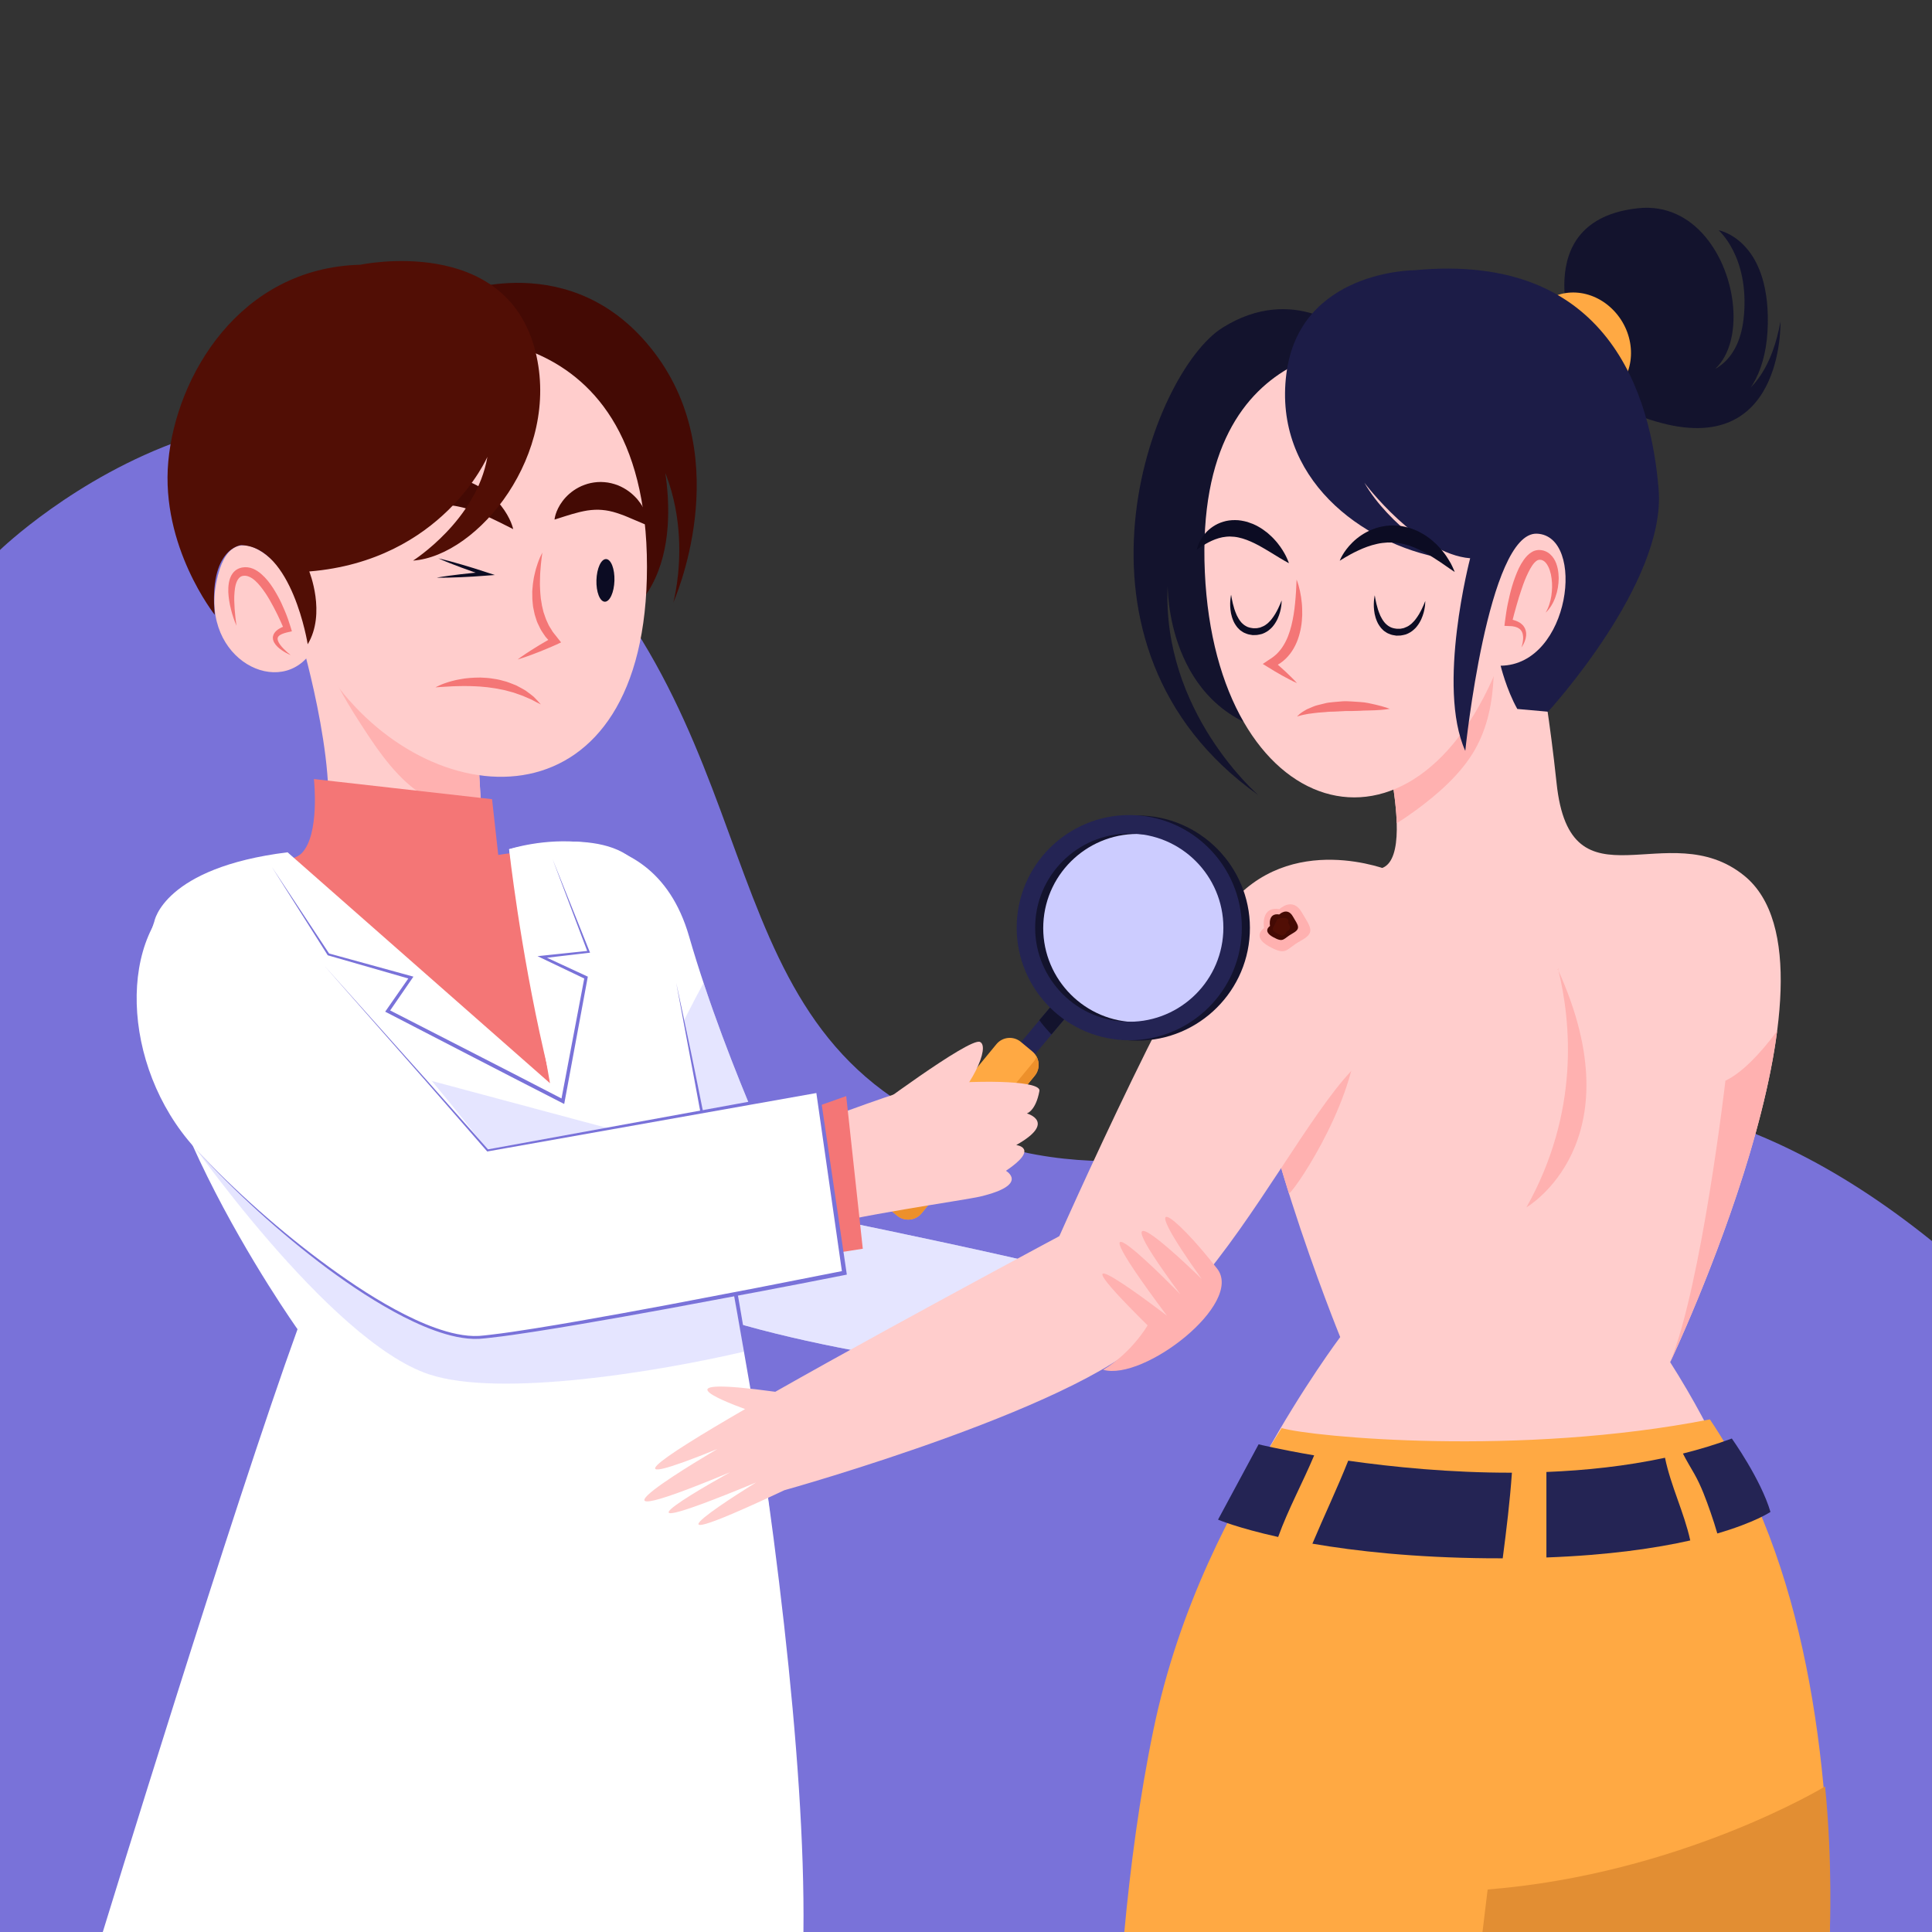 <?xml version="1.0" encoding="utf-8"?>
<!-- Generator: Adobe Illustrator 27.5.0, SVG Export Plug-In . SVG Version: 6.00 Build 0)  -->
<svg version="1.1" xmlns="http://www.w3.org/2000/svg" xmlns:xlink="http://www.w3.org/1999/xlink" x="0px" y="0px"
	 viewBox="0 0 500 500" style="enable-background:new 0 0 500 500;" xml:space="preserve">
<rect x="0" y="0" width="500" height="500" fill="#333333" stroke="none"/>
<g id="BACKGROUND">
	<path style="fill:#7972D9;" d="M0,142.333c0,0,77.667-75.333,146.333-2.667c56.769,60.076,35.333,134.239,111.333,156.667
		c76,22.428,140.916-56.742,242.333,24.859V500H0V142.333z"/>
</g>
<g id="OBJECTS">
	<g>
		<g>
			<g>
				<g>
					<path style="fill:#FFCDCC;" d="M78.031,165.933c0,0,11.226,38.488,5.212,52.921c-6.014,14.433-36.082-1.203-36.483,22.852
						c-0.401,24.055,90.607-6.415,90.607-6.415l-12.028-12.027l-2.005-34.88L78.031,165.933z"/>
					<path style="fill:#FFB1B0;" d="M92.532,186.085c4.163,6.483,8.693,13.55,14.904,18.277c5.205,3.962,11.093,6.397,17.255,7.605
						l-1.355-23.583l-40.179-19.912C85.746,174.605,88.942,180.495,92.532,186.085z"/>
				</g>
				<path style="fill:#F47676;" d="M81.239,201.615l46.105,5.212l1.604,14.433c0,0,30.47-5.212,31.672,4.009
					c1.203,9.221,13.763,106.349-17.508,108.754c-31.272,2.405-105.573-78.285-98.758-96.727
					c6.815-18.442,28.866-11.626,33.677-16.438C82.842,216.048,81.239,201.615,81.239,201.615z"/>
			</g>
			<g>
				<g>
					<path style="fill:#440A04;" d="M117.321,76.128c0,0,30.87-12.829,52.119,15.235c21.249,28.064,4.811,64.547,4.811,64.547
						s8.018-28.866-12.428-49.313v-6.014l8.018,11.226c0,0,10.023,30.47-6.014,46.105c-16.037,15.636-58.935-42.497-58.935-42.497
						L117.321,76.128z"/>
					<g>
						<path style="fill:#FFCDCC;" d="M109.303,87.755c0,0,58.133-10.097,58.133,58.935c0,67.354-54.524,65.75-80.985,29.668
							C58.087,137.68,65.202,92.565,109.303,87.755z"/>
						<path style="fill:#FFCDCC;" d="M73.621,148.293c0,0-13.631-17.64-17.64,2.406c-4.009,20.046,16.839,30.47,24.857,17.64
							C88.856,155.509,73.621,148.293,73.621,148.293z"/>
					</g>
				</g>
				<g>
					<g>
						<path style="fill:#F47676;" d="M140.367,143.01c-0.091,0.504-0.135,1.013-0.21,1.512l-0.166,1.504
							c-0.059,0.498-0.095,0.998-0.124,1.497c-0.053,0.495-0.072,0.992-0.091,1.488c-0.03,0.495-0.027,0.989-0.035,1.481
							c-0.012,0.492-0.018,0.982,0.014,1.471c0.034,0.488,0.019,0.977,0.074,1.459l0.127,1.446l0.236,1.421
							c0.045,0.48,0.203,0.931,0.296,1.397l0.162,0.694c0.069,0.226,0.154,0.446,0.23,0.669c0.168,0.439,0.287,0.9,0.473,1.329
							l0.582,1.278c0.186,0.432,0.481,0.799,0.714,1.203c0.126,0.197,0.245,0.398,0.361,0.602c0.124,0.198,0.286,0.368,0.427,0.555
							l0.876,1.105l0.897,1.131l-1.169,0.545c-0.813,0.379-1.648,0.714-2.474,1.067c-0.824,0.357-1.661,0.686-2.5,1.013
							c-0.833,0.338-1.686,0.637-2.532,0.949c-0.852,0.3-1.712,0.586-2.584,0.846c0.732-0.541,1.476-1.058,2.227-1.559
							c0.757-0.49,1.508-0.993,2.279-1.456c0.765-0.475,1.531-0.948,2.311-1.393c0.778-0.449,1.547-0.916,2.338-1.339l-0.272,1.676
							l-1.108-1.186c-0.387-0.384-0.715-0.816-1.002-1.279c-0.285-0.46-0.632-0.89-0.864-1.38l-0.712-1.462
							c-0.236-0.488-0.364-1.015-0.538-1.525c-0.08-0.257-0.169-0.512-0.24-0.771l-0.165-0.786
							c-0.094-0.525-0.251-1.044-0.291-1.574l-0.144-1.585l-0.018-1.581c-0.027-0.527,0.056-1.048,0.09-1.57
							c0.033-0.522,0.105-1.039,0.184-1.553c0.064-0.516,0.159-1.027,0.282-1.532c0.21-1.015,0.487-2.012,0.833-2.983
							C139.472,144.862,139.877,143.911,140.367,143.01z"/>
					</g>
					<g>
						<path style="fill:#F47676;" d="M75.225,169.541c-0.805-0.347-1.587-0.763-2.32-1.275c-0.732-0.514-1.442-1.098-1.958-1.988
							c-0.12-0.23-0.227-0.48-0.287-0.762c-0.05-0.283-0.066-0.596,0.01-0.898c0.058-0.305,0.201-0.59,0.367-0.825
							c0.163-0.244,0.362-0.447,0.563-0.616c0.406-0.359,0.841-0.583,1.275-0.809c0.438-0.195,0.88-0.355,1.322-0.499l-0.612,1.143
							c-0.543-1.315-1.167-2.643-1.781-3.943c-0.629-1.299-1.313-2.566-2.017-3.804c-0.706-1.237-1.504-2.409-2.356-3.483
							c-0.424-0.541-0.885-1.031-1.364-1.469c-0.479-0.439-0.995-0.798-1.513-1.022c-0.526-0.236-0.995-0.341-1.551-0.273
							c-0.227,0.014-0.257,0.058-0.353,0.074c-0.082,0-0.196,0.088-0.299,0.119c-0.199,0.109-0.384,0.252-0.548,0.45
							c-0.334,0.388-0.603,0.952-0.776,1.578c-0.178,0.627-0.271,1.311-0.333,2.006c-0.132,1.397-0.064,2.845,0.023,4.297
							c0.117,1.451,0.264,2.915,0.476,4.382c-0.582-1.365-1.061-2.779-1.418-4.23c-0.37-1.451-0.617-2.939-0.692-4.484
							c-0.026-0.774,0.011-1.562,0.15-2.371c0.148-0.802,0.393-1.655,0.958-2.437c0.283-0.387,0.656-0.737,1.086-1.008
							c0.233-0.116,0.421-0.257,0.701-0.337c0.257-0.087,0.572-0.181,0.714-0.193c0.897-0.176,1.934-0.038,2.756,0.304
							c0.839,0.347,1.547,0.841,2.163,1.378c0.617,0.54,1.175,1.118,1.671,1.724c0.999,1.212,1.797,2.524,2.535,3.847
							c0.745,1.321,1.359,2.697,1.934,4.081c0.581,1.386,1.072,2.784,1.508,4.241l0.283,0.945l-0.896,0.198
							c-0.395,0.088-0.783,0.187-1.154,0.309c-0.356,0.127-0.723,0.26-0.998,0.447c-0.145,0.087-0.27,0.187-0.364,0.291
							c-0.101,0.103-0.178,0.208-0.217,0.326c-0.093,0.226-0.093,0.53,0.021,0.872c0.234,0.691,0.796,1.357,1.365,1.976
							C73.893,168.414,74.536,169.002,75.225,169.541z"/>
					</g>
					<g>
						<path style="fill:#440A04;" d="M143.512,134.469c0,0,0.04-0.548,0.314-1.432c0.283-0.872,0.803-2.083,1.755-3.339
							c0.938-1.261,2.324-2.575,4.193-3.563c0.473-0.238,0.958-0.477,1.488-0.65c0.518-0.201,1.066-0.358,1.632-0.479
							c1.131-0.23,2.337-0.338,3.527-0.223c1.195,0.082,2.353,0.39,3.431,0.782c1.059,0.432,2.031,0.971,2.867,1.587
							c0.846,0.607,1.54,1.301,2.159,1.971c0.569,0.711,1.09,1.381,1.459,2.066c0.186,0.343,0.375,0.656,0.525,0.975
							c0.137,0.329,0.274,0.628,0.382,0.924c0.231,0.581,0.39,1.103,0.482,1.555c0.198,0.895,0.242,1.431,0.242,1.431
							s-0.535-0.165-1.35-0.495c-0.756-0.321-1.836-0.779-3.131-1.329c-0.593-0.284-1.251-0.508-1.885-0.792
							c-0.654-0.236-1.309-0.488-1.963-0.695c-0.328-0.113-0.655-0.181-0.975-0.289c-0.324-0.091-0.649-0.133-0.962-0.229
							c-0.637-0.111-1.255-0.238-1.877-0.27c-0.619-0.072-1.242-0.061-1.878-0.044c-0.639,0.011-1.288,0.106-1.955,0.188
							c-1.323,0.216-2.689,0.556-3.933,0.925c-1.248,0.358-2.366,0.736-3.195,0.997
							C144.003,134.312,143.512,134.469,143.512,134.469z"/>
					</g>
					<g>
						<path style="fill:#440A04;" d="M132.813,136.937c0,0-0.605-0.305-1.665-0.838c-1.036-0.518-2.469-1.249-4.128-2.025
							c-1.664-0.766-3.546-1.595-5.512-2.218c-0.491-0.165-0.989-0.29-1.481-0.443c-0.503-0.104-0.999-0.252-1.498-0.34
							c-1-0.218-2-0.31-2.994-0.375c-0.991-0.027-1.983-0.031-2.964,0.105c-0.494,0.034-0.977,0.157-1.471,0.22
							c-0.494,0.065-0.964,0.246-1.458,0.327c-0.961,0.267-1.916,0.563-2.83,0.917c-0.476,0.134-0.898,0.374-1.344,0.542
							c-0.448,0.17-0.877,0.351-1.282,0.555c-0.828,0.376-1.615,0.727-2.298,1.087c-0.702,0.336-1.337,0.629-1.846,0.9
							c-1.042,0.515-1.708,0.785-1.708,0.785s0.193-0.664,0.654-1.781c0.219-0.569,0.558-1.207,0.984-1.93
							c0.211-0.363,0.439-0.749,0.706-1.139c0.275-0.384,0.583-0.773,0.901-1.191c0.311-0.425,0.692-0.815,1.089-1.228
							c0.404-0.404,0.807-0.841,1.293-1.224c0.479-0.39,0.97-0.796,1.516-1.166c0.553-0.363,1.127-0.723,1.743-1.05
							c1.243-0.628,2.612-1.203,4.094-1.509c1.466-0.39,3.031-0.44,4.57-0.424c1.531,0.131,3.065,0.339,4.465,0.832
							c1.413,0.442,2.724,1.052,3.885,1.762c2.35,1.393,4.126,3.141,5.418,4.762c1.29,1.632,2.091,3.166,2.56,4.276
							C132.672,136.246,132.813,136.937,132.813,136.937z"/>
					</g>
					<path style="fill:#0C0C23;" d="M154.357,150.134c-0.093,3.047,0.874,5.55,2.16,5.589c1.287,0.039,2.405-2.399,2.499-5.446
						c0.093-3.047-0.874-5.55-2.16-5.589C155.569,144.648,154.45,147.087,154.357,150.134z"/>
					<g>
						<path style="fill:#F47676;" d="M112.703,177.889c0,0,1.604-0.941,4.278-1.64c0.667-0.171,1.394-0.363,2.177-0.476
							c0.779-0.15,1.61-0.257,2.475-0.322c0.864-0.076,1.764-0.093,2.679-0.102c0.914,0.058,1.847,0.07,2.771,0.212
							c0.923,0.149,1.852,0.256,2.739,0.523c0.447,0.112,0.889,0.232,1.321,0.358c0.43,0.139,0.843,0.315,1.255,0.467
							c0.408,0.161,0.815,0.303,1.201,0.472c0.373,0.2,0.738,0.396,1.093,0.587c0.712,0.372,1.37,0.742,1.917,1.188
							c0.565,0.412,1.07,0.799,1.5,1.158c0.406,0.395,0.742,0.757,1.018,1.049c0.551,0.586,0.838,0.936,0.838,0.936
							s-0.428-0.193-1.13-0.556c-0.35-0.183-0.775-0.398-1.24-0.664c-0.499-0.217-1.069-0.441-1.662-0.717
							c-0.585-0.293-1.27-0.499-1.97-0.752c-0.35-0.123-0.71-0.249-1.077-0.379c-0.383-0.087-0.762-0.206-1.152-0.31
							c-0.391-0.103-0.78-0.23-1.185-0.319c-0.411-0.071-0.824-0.151-1.237-0.24c-0.822-0.198-1.683-0.288-2.535-0.415
							c-0.85-0.146-1.72-0.16-2.565-0.269c-0.853-0.018-1.694-0.121-2.512-0.114c-0.818,0.007-1.613-0.039-2.369-0.009
							c-0.759,0.019-1.477,0.038-2.14,0.054c-1.328,0.063-2.451,0.123-3.239,0.186C113.157,177.855,112.703,177.889,112.703,177.889
							z"/>
					</g>
					<g>
						<path style="fill:#0C0C23;" d="M113.431,144.5c1.041,0.226,2.062,0.513,3.094,0.767l3.061,0.868
							c2.04,0.581,4.056,1.235,6.071,1.891l2.412,0.785l-2.529,0.187c-2.084,0.154-4.169,0.308-6.259,0.383
							c-2.09,0.087-4.181,0.157-6.28,0.118c2.067-0.372,4.142-0.635,6.219-0.882c2.076-0.258,4.158-0.437,6.241-0.617l-0.117,0.972
							c-2.008-0.677-4.015-1.356-5.998-2.109l-2.973-1.132C115.391,145.32,114.401,144.941,113.431,144.5z"/>
					</g>
				</g>
				<g>
					<path style="fill:#510E05;" d="M93.266,68.511c0,0,37.686-8.018,45.303,22.451c6.646,26.585-14.834,52.921-31.672,54.124
						c0,0,16.438-10.424,19.244-26.861c0,0-11.627,26.861-46.105,29.668c0,0,4.41,10.825-0.401,18.843
						c0,0-4.009-25.258-17.239-25.659c0,0-8.419,0.802-6.816,18.041c0,0-14.032-17.64-12.028-39.691S61.995,69.312,93.266,68.511z"
						/>
				</g>
			</g>
		</g>
		<g>
			<g>
				<path style="fill:#FFFFFF;" d="M131.754,219.779c0,0,36.579-12.113,46.579,22.554c10,34.667,28,71.333,28,71.333
					s73.333,14.667,87.333,20c0,0-11.333,17.333-20,20.667c-8.667,3.333-76-6-103.333-19.333
					C143,321.667,131.754,219.779,131.754,219.779z"/>
				<path style="opacity:0.5;fill:#CCCCFF;" d="M206.333,313.667c0,0-14.072-28.673-24.244-59.28
					c-3.041,5.503-5.782,11.155-8.556,16.799c-6.551,13.33-13.147,26.649-20.772,39.407c-0.062,0.103-0.144,0.159-0.231,0.194
					c4.949,11.706,10.855,20.823,17.803,24.213c27.333,13.333,94.667,22.667,103.333,19.333c8.667-3.333,20-20.667,20-20.667
					C279.667,328.333,206.333,313.667,206.333,313.667z"/>
			</g>
			<g>
				<g>
					<path style="fill:#FFFFFF;" d="M39.944,238.461c0,0,2.405-13.912,34.479-17.886l67.91,59.759l-10.579-60.554
						c0,0,24.426-6.447,33.246,3.887c8.82,10.334,44,186.667,42.928,276.333H26.602c0,0,33.961-110.688,50.398-156
						C77,344,27.115,273.836,39.944,238.461z"/>
					<path style="opacity:0.5;fill:#CCCCFF;" d="M188.578,326.9l-24.911-33.233L99,276.333L47.684,293.13
						c0,0,37.316,53.87,63.316,62.537c18.373,6.124,59.403-0.707,81.491-5.844C191.198,340.25,189.923,336.152,188.578,326.9z"/>
				</g>
				<g>
					<g>
						<path style="fill:#7972D9;" d="M175,254.333c0,0,0.522,2.43,1.435,6.683c0.894,4.257,2.23,10.327,3.692,17.639
							c1.488,7.307,3.21,15.835,4.958,24.991c0.885,4.576,1.791,9.306,2.668,14.121c0.889,4.813,1.792,9.701,2.696,14.59
							c0.906,4.888,1.7,9.797,2.531,14.62c0.82,4.825,1.628,9.573,2.409,14.168c0.773,4.597,1.404,9.06,2.052,13.283
							c0.637,4.225,1.24,8.219,1.796,11.907c0.562,3.686,0.921,7.089,1.306,10.094c0.37,3.007,0.692,5.629,0.957,7.788
							c0.531,4.317,0.834,6.784,0.834,6.784s-0.364-2.459-1.001-6.762c-0.318-2.151-0.705-4.763-1.148-7.76
							c-0.463-2.993-0.906-6.381-1.505-10.06c-1.214-7.355-2.63-15.936-4.147-25.13c-0.802-4.59-1.631-9.332-2.473-14.152
							c-0.851-4.817-1.671-9.719-2.594-14.603c-0.881-4.891-1.762-9.783-2.629-14.598c-0.854-4.817-1.739-9.55-2.603-14.129
							c-1.704-9.163-3.294-17.714-4.657-25.044C176.831,264.105,175,254.333,175,254.333z"/>
					</g>
					<g>
						<path style="fill:#7972D9;" d="M143,222.333l9.579,23.904l0.128,0.318l-0.345,0.04l-11.992,1.405l0.106-0.639l11.365,5.265
							l0.288,0.133l-0.059,0.315l-5.938,32.011l-0.116,0.625l-0.568-0.29c-15.137-7.728-30.212-15.574-45.316-23.366l-0.445-0.229
							l0.285-0.409l6.026-8.649l0.224,0.623l-21.297-6.129l-0.101-0.029l-0.054-0.085l-14.438-22.815l14.896,22.519l-0.155-0.114
							l21.369,5.871l0.549,0.151l-0.325,0.472l-5.974,8.684l-0.16-0.639c15.118,7.764,30.265,15.472,45.35,23.3l-0.684,0.335
							l6.062-31.988l0.229,0.449l-11.301-5.401l-1.078-0.515l1.184-0.124l12.008-1.261l-0.217,0.358L143,222.333z"/>
					</g>
				</g>
			</g>
		</g>
	</g>
	<g>
		<g>
			<g>
				<g>
					<path style="fill:#FFCDCC;" d="M327.149,377.064c21.305,0.524,42.608,1.143,63.908,1.825
						c18.807,0.602,37.614,1.242,56.421,1.881c-4.258-9.439-9.288-18.88-15.24-28.24c0,0,48.541-102.018,19.179-125.892
						c-19.703-16.02-44.993,9.784-48.571-23.927c-3.578-33.712-7.101-35.908-1.948-49.129c5.153-13.222-45.933,25.745-45.933,25.745
						s14.118,46.505,0.817,45.556c-13.3-0.949-31.877-1.94-33.139,28.176c-1.282,30.585,24.202,92.975,24.202,92.975
						S337.295,358.717,327.149,377.064z"/>
					<g>
						<path style="fill:#FFB1B0;" d="M330.767,276.251c-1.772,0.705-3.556,1.376-5.341,2.045c2.083,10.08,5.076,20.779,8.175,30.63
							c2.728-2.452,18.118-26.116,17.618-43.112c-4.568,0.872-4.756,2.852-8.847,5.038
							C338.572,272.883,334.774,274.655,330.767,276.251z"/>
						<g>
							<path style="fill:#FFB1B0;" d="M364.022,211.389c5.892-4.057,12.18-9.174,16.257-15.107
								c7.951-11.572,6.358-25.623,6.053-38.964c-13.532,8.404-31.367,22.008-31.367,22.008s6.136,20.214,6.505,33.717
								C362.332,212.511,363.186,211.965,364.022,211.389z"/>
							<g>
								<path style="fill:#FFB1B0;" d="M446.541,279.681c0,0-6.139,52.809-14.303,72.849c0,0,22.775-47.871,27.685-85.703
									C455.458,272.789,450.828,277.636,446.541,279.681z"/>
							</g>
						</g>
						<path style="fill:#FFB1B0;" d="M403.22,250.716c3.426,13.855,5.573,37.229-8.179,61.743c0,0,28.609-16.535,8.159-61.517
							C402.565,251.243,403.855,250.416,403.22,250.716z"/>
					</g>
				</g>
				<g>
					<g>
						<path style="fill:#FFCDCC;" d="M359.717,225.323c0,0-25.857-10.668-41.99,9.498C303.73,252.317,271,327,271,327
							s-19.732,18.365-1.333,24.667c37.691,12.909,69.232-75.141,87.551-79.854C375.536,267.1,359.717,225.323,359.717,225.323z"/>
						<g>
							<path style="fill:#FFB1B0;" d="M327.142,240.203c0,0-1.062-5.73,3.969-4.919c0,0,3.385-3.266,5.752,0.768
								c2.368,4.034,3.676,5.277-0.243,7.425c-3.919,2.148-3.51,4.04-8.176,1.462C323.777,242.36,327.142,240.203,327.142,240.203z"
								/>
							<g>
								<path style="fill:#440A04;" d="M328.671,239.643c0,0-0.644-3.474,2.406-2.982c0,0,2.052-1.98,3.488,0.466
									c1.435,2.446,2.229,3.199-0.148,4.502s-2.128,2.45-4.957,0.886C326.631,240.951,328.671,239.643,328.671,239.643z"/>
								<path style="fill:#510E05;" d="M333.336,238.808c0,0,1.363,1.601-0.356,2.253c0,0-0.471,1.631-1.938,0.795
									c-1.467-0.836-2.1-0.989-1.26-2.367c0.839-1.377,0.371-1.896,2.294-1.929C334.001,237.527,333.336,238.808,333.336,238.808z
									"/>
							</g>
						</g>
					</g>
					<g>
						<path style="fill:#FFCDCC;" d="M288.333,312.333c0,0-53.896,28.671-87.689,47.859c-29.304-4.023-14.632,1.986-7.813,4.476
							c-23.238,13.449-34.802,21.55-7.165,10.331c0,0-44.667,26,3.333,6c0,0-40,22,6.667,2.667c0,0-38,23.333,7.333,2
							c0,0,81.333-22.667,96-42C313.667,324.333,288.333,312.333,288.333,312.333z"/>
						<path style="fill:#FFB1B0;" d="M285.5,354.5c10.5,3,36.5-17.167,29.5-26.167c-11.424-14.688-21.5-21.833-4,2.667
							c0,0-31-30.5-5.5,4c0,0-33-34-3.5,5.5c0,0-34-26.167-5,2.5C297,343,293,350,285.5,354.5z"/>
					</g>
				</g>
			</g>
			<g>
				<g>
					<path style="fill:#FFA943;" d="M473.548,500.176c0.142-43.703-6.09-95.876-31.036-132.843
						c-49.283,9.704-103.038,4.528-110.826,2.249c-12.971,20.612-26.645,46.399-33.225,78.323
						c-3.565,17.293-5.936,35.316-7.507,52.271H473.548z"/>
					<path style="fill:#E28E33;" d="M472.333,462.333c0,0-37.333,22.667-87.333,26.667l-1.333,11h89.882
						C473.548,500,474.333,482.333,472.333,462.333z"/>
				</g>
				<g>
					<path style="fill:#242454;" d="M340.105,376.648c-8.939-1.528-14.381-2.859-14.381-2.859l-10.498,19.495
						c0,0,5.104,2.167,15.56,4.484C333.389,390.549,337.137,383.726,340.105,376.648z"/>
					<path style="fill:#242454;" d="M391.282,381.133c-15.899,0.032-30.801-1.458-42.364-3.107
						c-2.878,7.243-6.244,14.289-9.269,21.475c11.197,1.93,26.314,3.606,45.562,3.781c1.257,0.011,2.473,0.009,3.691,0.007
						C389.859,395.921,390.769,388.542,391.282,381.133z"/>
					<path style="fill:#242454;" d="M430.903,377.268c-10.068,2.161-20.494,3.274-30.695,3.68v22.126
						c16.152-0.602,28.318-2.396,37.23-4.408C435.856,391.425,432.389,384.553,430.903,377.268z"/>
					<path style="fill:#242454;" d="M438.53,381.503c1.752,3.107,2.993,6.531,4.167,9.893c0.631,1.807,1.216,3.628,1.743,5.462
						c9.788-2.852,13.753-5.574,13.753-5.574c-2.499-8.498-9.998-18.996-9.998-18.996c-4.1,1.528-8.337,2.808-12.655,3.889
						C436.446,377.992,437.532,379.732,438.53,381.503z"/>
				</g>
			</g>
		</g>
		<g>
			<g>
				<g>
					<path style="fill:#13132D;" d="M407.677,88.448c0,0-12.893-31.452,16.308-34.563c29.201-3.111,35.551,57.128,2.148,42.283
						c0,0,23.158,8.146,25.189-14.453c1.38-15.359-6.564-22.131-6.564-22.131s13.085,2.24,12.754,24.053
						c-0.361,23.743-17.631,30.673-36.495,17.688c-18.864-12.984,31.351,28.222,39.767-18.102c0,0,1.082,36.914-33.976,25.312
						C387.84,95.639,407.677,88.448,407.677,88.448z"/>
					<path style="fill:#FFA943;" d="M418.492,100.669c-5.119,5.318-13.786,4.871-19.359-1c-5.572-5.87-5.94-14.941-0.82-20.259
						c5.119-5.318,13.786-4.871,19.358,1C423.243,86.28,423.611,95.35,418.492,100.669z"/>
				</g>
				<g>
					<path style="fill:#13132D;" d="M349.282,86.274c0,0-14.366-13.054-32.887-1.474c-18.521,11.58-44.999,82.429,9.259,120.974
						c0,0-25.097-21.593-23.452-54.328c0,0-0.573,32.201,28.25,38.316C359.275,195.878,349.282,86.274,349.282,86.274z"/>
					<g>
						<g>
							<path style="fill:#FFCDCC;" d="M359.309,89.652c0,0-50.375-5.837-47.499,58.379c2.876,64.216,54.31,80.805,76.651,22.416
								C411.394,110.511,397.486,90.396,359.309,89.652z"/>
							<path style="fill:#FFCDCC;" d="M386.104,150.027c0,0,7.53-20.402,18.271-12.417c10.74,7.984-4.751,42.861-19.983,34.044
								C374.077,165.682,386.104,150.027,386.104,150.027z"/>
						</g>
						<path style="fill:#1C1C47;" d="M366.03,69.939c0,0-29.728-0.024-33.126,26.845c-3.398,26.869,19.39,43.975,40.558,47.72
							c0,0-13.92-8.324-20.355-19.557c0,0,13.851,18.432,27.369,19.529c0,0-8.742,33.32-1.264,49.847
							c0,0,5.817-56.734,18.548-56.208c12.732,0.526,8.708,33.965-9.396,34.171c0,0,1.483,6.138,4.313,11.191l7.95,0.71
							c0,0,30.587-33.282,28.629-57.479C427.296,102.512,416.548,65.093,366.03,69.939z"/>
					</g>
				</g>
			</g>
			<g>
				<g>
					<path style="fill:#0C0C23;" d="M309.77,142.237c0,0,0.056-0.492,0.368-1.285c0.304-0.796,0.864-1.906,1.883-3.039
						c1.008-1.122,2.529-2.276,4.499-2.868c0.973-0.317,2.045-0.452,3.117-0.444c1.082-0.015,2.142,0.208,3.168,0.473
						c0.501,0.161,0.993,0.343,1.474,0.534c0.465,0.212,0.933,0.429,1.365,0.677c0.877,0.481,1.657,1.054,2.381,1.627
						c0.695,0.6,1.346,1.198,1.89,1.82c0.57,0.6,1.025,1.231,1.45,1.804c0.423,0.574,0.742,1.149,1.038,1.644
						c0.299,0.492,0.496,0.967,0.674,1.344c0.346,0.76,0.497,1.221,0.497,1.221s-0.45-0.21-1.156-0.626
						c-0.349-0.206-0.773-0.456-1.259-0.743c-0.487-0.276-0.994-0.628-1.574-0.962c-0.576-0.337-1.166-0.734-1.814-1.093
						c-0.627-0.395-1.307-0.747-1.979-1.139c-0.349-0.169-0.693-0.35-1.04-0.534c-0.35-0.176-0.711-0.317-1.059-0.496
						c-0.714-0.305-1.427-0.587-2.145-0.795c-0.712-0.2-1.425-0.371-2.121-0.437c-0.697-0.063-1.387-0.098-2.059-0.02
						c-1.348,0.118-2.649,0.543-3.78,1.057c-1.128,0.518-2.083,1.103-2.754,1.541C310.162,141.943,309.77,142.237,309.77,142.237z"
						/>
				</g>
				<g>
					<path style="fill:#0C0C23;" d="M346.727,145.115c0,0,0.187-0.557,0.7-1.436c0.511-0.877,1.345-2.085,2.619-3.328
						c1.266-1.24,3.005-2.505,5.181-3.362c1.078-0.448,2.279-0.731,3.516-0.901c1.244-0.158,2.531-0.13,3.795,0.034
						c1.255,0.204,2.491,0.52,3.619,1.008c0.565,0.238,1.126,0.475,1.631,0.786c0.519,0.289,1.031,0.57,1.482,0.916
						c0.949,0.63,1.755,1.359,2.495,2.054c0.71,0.728,1.357,1.425,1.874,2.13c0.549,0.677,0.967,1.359,1.331,1.961
						c0.386,0.582,0.658,1.135,0.873,1.593c0.438,0.908,0.639,1.45,0.639,1.45s-0.509-0.303-1.314-0.872
						c-0.393-0.293-0.893-0.623-1.446-1.004c-0.552-0.384-1.17-0.811-1.853-1.241c-0.659-0.462-1.406-0.894-2.167-1.364
						c-0.778-0.437-1.582-0.904-2.436-1.293c-0.841-0.417-1.73-0.759-2.624-1.06c-0.899-0.295-1.815-0.516-2.739-0.648
						c-0.923-0.139-1.851-0.173-2.773-0.145c-0.918,0.067-1.836,0.149-2.723,0.361c-1.776,0.385-3.453,1.028-4.879,1.701
						c-1.439,0.658-2.626,1.347-3.471,1.841C347.219,144.798,346.727,145.115,346.727,145.115z"/>
				</g>
				<g>
					<path style="fill:#F47676;" d="M335.558,149.994c0.379,0.968,0.66,1.972,0.874,2.987c0.227,1.015,0.37,2.047,0.474,3.087
						c0.063,0.52,0.076,1.043,0.095,1.567c0.018,0.525,0.016,1.051,0.011,1.579c-0.017,0.528-0.052,1.056-0.104,1.586
						c-0.042,0.53-0.13,1.058-0.217,1.587c-0.378,2.104-1.071,4.23-2.318,6.109c-0.305,0.469-0.654,0.919-1.028,1.342
						c-0.365,0.434-0.789,0.816-1.217,1.19c-0.447,0.351-0.896,0.703-1.395,0.975c-0.475,0.311-1.003,0.52-1.514,0.746l0.174-1.83
						l1.626,1.386l1.591,1.434c1.038,0.987,2.084,1.965,3.051,3.05c-1.331-0.584-2.584-1.275-3.844-1.956l-1.856-1.069l-1.822-1.117
						l-1.332-0.817l1.506-1.014c0.383-0.257,0.781-0.477,1.133-0.762c0.372-0.256,0.691-0.578,1.026-0.873
						c0.314-0.322,0.617-0.651,0.894-1.007c0.283-0.349,0.54-0.723,0.776-1.112c0.967-1.543,1.612-3.333,2.079-5.195
						c0.23-0.934,0.419-1.888,0.578-2.857c0.17-0.968,0.268-1.952,0.374-2.945C335.37,154.079,335.483,152.063,335.558,149.994z"/>
				</g>
				<g>
					<path style="fill:#F47676;" d="M393.741,167.569c0.133-0.365,0.226-0.741,0.3-1.115c0.065-0.376,0.133-0.747,0.141-1.116
						c0.021-0.366,0.005-0.733-0.071-1.069c-0.026-0.171-0.06-0.337-0.129-0.488c-0.053-0.156-0.108-0.308-0.206-0.434
						c-0.084-0.132-0.153-0.27-0.279-0.366c-0.12-0.098-0.191-0.23-0.342-0.296l-0.389-0.24l-0.449-0.169
						c-0.292-0.118-0.655-0.136-0.968-0.215l-1.044-0.047l-0.955-0.043l0.119-1.015c0.094-0.804,0.21-1.581,0.332-2.368
						c0.129-0.783,0.245-1.57,0.415-2.346c0.164-0.778,0.334-1.555,0.524-2.33c0.195-0.774,0.377-1.553,0.623-2.319
						c0.474-1.535,1.018-3.06,1.727-4.567c0.362-0.749,0.793-1.485,1.309-2.206c0.527-0.711,1.137-1.44,2.097-1.991
						c0.463-0.282,1.074-0.461,1.69-0.495c0.404,0.019,0.361-0.001,0.752,0.055l0.462,0.085l0.396,0.13
						c1.059,0.378,1.84,1.179,2.347,1.977c0.514,0.811,0.793,1.675,0.98,2.521c0.183,0.849,0.26,1.695,0.27,2.531
						c-0.024,1.671-0.283,3.313-0.843,4.849c-0.539,1.532-1.372,2.989-2.534,4.073c0.804-1.366,1.227-2.858,1.473-4.348
						c0.215-1.496,0.271-3.008,0.066-4.463c-0.162-1.444-0.61-2.874-1.328-3.874c-0.363-0.487-0.788-0.823-1.228-0.936l-0.165-0.044
						c-0.041,0.001-0.079-0.003-0.118-0.01c0.006-0.026-0.433-0.004-0.419-0.009c-0.158,0.053-0.326,0.061-0.528,0.204
						c-0.402,0.235-0.846,0.718-1.225,1.273c-0.385,0.56-0.732,1.189-1.047,1.852c-0.654,1.314-1.199,2.734-1.679,4.18
						c-0.493,1.444-0.96,2.913-1.367,4.401c-0.419,1.482-0.841,2.988-1.189,4.478l-0.836-1.057l1.248,0.245
						c0.417,0.159,0.833,0.25,1.232,0.475l0.589,0.337c0.185,0.14,0.359,0.305,0.527,0.462c0.182,0.142,0.293,0.37,0.431,0.555
						c0.146,0.186,0.222,0.408,0.304,0.624c0.097,0.212,0.136,0.433,0.167,0.654c0.048,0.219,0.053,0.436,0.045,0.651
						c0.006,0.216-0.022,0.425-0.061,0.629c-0.026,0.207-0.075,0.406-0.135,0.601c-0.104,0.393-0.252,0.766-0.43,1.12
						C394.163,166.911,393.969,167.253,393.741,167.569z"/>
				</g>
				<g>
					<path style="fill:#0C0C23;" d="M355.782,154.068c0,0,0.056,0.384,0.184,1.038c0.059,0.327,0.152,0.721,0.249,1.167
						c0.105,0.446,0.248,0.939,0.401,1.469c0.171,0.526,0.385,1.078,0.63,1.639c0.268,0.548,0.583,1.1,0.971,1.589
						c0.199,0.24,0.393,0.49,0.644,0.672c0.222,0.221,0.486,0.376,0.75,0.531c0.524,0.322,1.145,0.462,1.783,0.534l0.059,0.011
						l0.029,0.006l0.007,0.001c-0.034-0.001,0.085,0.003-0.073-0.001l0.018,0l0.143-0.001l0.285-0.002l0.569-0.003
						c0.318-0.05,0.566-0.11,0.861-0.17c0.581-0.222,1.168-0.453,1.65-0.862l0.368-0.289l0.332-0.332
						c0.233-0.206,0.426-0.45,0.618-0.686c0.378-0.475,0.705-0.969,0.988-1.44c0.555-0.951,0.948-1.813,1.21-2.423
						c0.263-0.612,0.396-0.977,0.396-0.977s0.017,0.388-0.051,1.065c-0.073,0.675-0.222,1.645-0.624,2.766
						c-0.2,0.56-0.451,1.165-0.819,1.762c-0.182,0.3-0.367,0.612-0.611,0.902c-0.215,0.31-0.49,0.585-0.791,0.852
						c-0.578,0.552-1.319,1.005-2.139,1.303c-0.428,0.119-0.923,0.224-1.349,0.283l-0.569,0.019l-0.285,0.009l-0.142,0.005
						l-0.018,0.001l-0.091-0.003l-0.01-0.001l-0.041-0.006l-0.082-0.013c-0.433-0.089-0.876-0.116-1.293-0.272
						c-0.409-0.178-0.851-0.285-1.206-0.558l-0.549-0.365c-0.171-0.133-0.311-0.298-0.464-0.446c-0.319-0.29-0.549-0.63-0.777-0.961
						c-0.457-0.661-0.72-1.373-0.939-2.035c-0.096-0.335-0.176-0.661-0.248-0.977c-0.048-0.318-0.094-0.626-0.138-0.921
						c-0.136-1.179-0.075-2.157-0.004-2.831C355.688,154.445,355.782,154.068,355.782,154.068z"/>
				</g>
				<g>
					<path style="fill:#0C0C23;" d="M318.609,153.926c0,0,0.056,0.384,0.184,1.038c0.059,0.327,0.152,0.721,0.249,1.167
						c0.105,0.446,0.248,0.939,0.401,1.469c0.171,0.526,0.385,1.078,0.63,1.639c0.268,0.548,0.583,1.1,0.971,1.589
						c0.199,0.24,0.393,0.49,0.644,0.672c0.222,0.221,0.486,0.376,0.75,0.531c0.524,0.322,1.145,0.462,1.783,0.534l0.059,0.011
						l0.03,0.006l0.007,0.001c-0.034-0.001,0.085,0.003-0.073-0.001l0.018,0l0.143-0.001l0.285-0.001l0.569-0.003
						c0.319-0.05,0.566-0.111,0.861-0.17c0.581-0.222,1.168-0.453,1.651-0.862l0.368-0.289l0.331-0.331
						c0.234-0.206,0.427-0.45,0.618-0.686c0.379-0.475,0.705-0.968,0.988-1.44c0.555-0.951,0.948-1.812,1.21-2.423
						c0.263-0.612,0.396-0.977,0.396-0.977s0.017,0.388-0.051,1.065c-0.073,0.675-0.222,1.645-0.624,2.766
						c-0.2,0.56-0.45,1.165-0.819,1.762c-0.182,0.3-0.367,0.612-0.611,0.902c-0.216,0.31-0.49,0.585-0.791,0.852
						c-0.578,0.552-1.319,1.005-2.139,1.303c-0.428,0.119-0.923,0.224-1.349,0.283l-0.569,0.019l-0.285,0.009l-0.142,0.005
						l-0.018,0.001l-0.091-0.003l-0.01-0.001l-0.041-0.006l-0.082-0.013c-0.433-0.089-0.876-0.116-1.293-0.272
						c-0.409-0.178-0.851-0.285-1.206-0.558l-0.549-0.365c-0.171-0.133-0.311-0.298-0.464-0.446
						c-0.319-0.289-0.549-0.629-0.777-0.96c-0.457-0.661-0.72-1.373-0.939-2.035c-0.095-0.335-0.176-0.661-0.248-0.977
						c-0.048-0.318-0.094-0.626-0.138-0.921c-0.136-1.179-0.074-2.157-0.004-2.831C318.516,154.302,318.609,153.926,318.609,153.926
						z"/>
				</g>
				<g>
					<path style="fill:#F47676;" d="M335.688,185.445c0,0,0.063-0.076,0.181-0.218c0.128-0.128,0.325-0.314,0.601-0.543
						c0.274-0.247,0.63-0.444,1.048-0.706c0.21-0.124,0.432-0.271,0.674-0.4c0.245-0.115,0.509-0.218,0.783-0.336
						c0.551-0.217,1.149-0.523,1.804-0.692c0.654-0.174,1.351-0.35,2.077-0.514c0.726-0.196,1.481-0.268,2.25-0.34
						c0.769-0.08,1.553-0.136,2.337-0.195c0.786-0.068,1.561,0.012,2.329,0.035c0.767,0.033,1.52,0.089,2.248,0.148
						c0.728,0.057,1.43,0.122,2.084,0.269c0.657,0.126,1.275,0.268,1.844,0.402c1.138,0.258,2.075,0.533,2.726,0.738
						c0.652,0.204,1.017,0.351,1.017,0.351s-0.395,0.075-1.076,0.155c-0.681,0.08-1.647,0.176-2.793,0.22
						c-0.573,0.027-1.192,0.053-1.844,0.056c-0.652-0.017-1.336,0.041-2.042,0.076c-0.706,0.033-1.434,0.061-2.172,0.066
						c-0.736,0.035-1.493-0.041-2.232,0.039c-0.742,0.043-1.484,0.088-2.217,0.108c-0.733,0.025-1.46,0.018-2.143,0.111
						c-0.689,0.067-1.36,0.115-2.003,0.153c-0.642,0.037-1.22,0.162-1.783,0.217c-0.56,0.067-1.074,0.128-1.512,0.239
						c-0.435,0.109-0.868,0.141-1.167,0.246c-0.325,0.092-0.58,0.165-0.754,0.215C335.781,185.41,335.688,185.445,335.688,185.445z"
						/>
				</g>
			</g>
		</g>
	</g>
	<g>
		<g>
			<g>
				<g>
					<g>
						<g>
							<polygon style="fill:#242454;" points="238.094,308.251 234.448,305.158 273.898,258.209 277.544,261.302 							"/>
						</g>
						<g>
							<path style="fill:#13132D;" d="M271.507,267.078c0.196,0.214,0.398,0.425,0.599,0.636l5.439-6.412l-3.646-3.093l-4.927,5.808
								C269.762,265.104,270.635,266.126,271.507,267.078z"/>
						</g>
					</g>
					<g>
						<path style="fill:#FFA943;" d="M238.479,314.018c-1.583,1.903-4.409,2.163-6.313,0.58l-2.987-2.484
							c-1.903-1.583-2.163-4.409-0.58-6.313l29.283-35.581c1.583-1.903,4.409-2.163,6.313-0.58l2.987,2.484
							c1.903,1.583,2.163,4.409,0.58,6.313L238.479,314.018z"/>
						<path style="fill:#ED902B;" d="M267.474,274.805l-29.283,35.581c-1.583,1.903-4.409,2.163-6.313,0.58l-2.987-2.484
							c-0.451-0.375-0.806-0.821-1.069-1.306c-0.607,1.718-0.126,3.705,1.356,4.938l2.987,2.484c1.903,1.583,4.73,1.323,6.313-0.58
							l29.283-35.581c1.208-1.453,1.34-3.442,0.489-5.007C268.079,273.917,267.824,274.384,267.474,274.805z"/>
					</g>
				</g>
				<g>
					
						<ellipse transform="matrix(0.995 -0.096 0.096 0.995 -21.656 29.304)" style="fill:#CCCCFF;" cx="294.342" cy="240.18" rx="26.747" ry="26.746"/>
					<g>
						<path style="fill:#13132D;" d="M292.904,269.282c-16.047-0.793-28.457-14.493-27.664-30.54
							c0.793-16.047,14.493-28.457,30.54-27.664c16.047,0.793,28.457,14.493,27.664,30.54
							C322.65,257.665,308.95,270.075,292.904,269.282z M295.544,215.854c-13.413-0.663-24.865,9.71-25.528,23.124
							c-0.663,13.413,9.71,24.865,23.124,25.528c13.413,0.663,24.865-9.71,25.528-23.124
							C319.331,227.969,308.957,216.517,295.544,215.854z"/>
						<g>
							<path style="fill:#242454;" d="M290.814,269.179c-16.047-0.793-28.457-14.493-27.664-30.54
								c0.793-16.047,14.493-28.457,30.54-27.664c16.047,0.793,28.457,14.493,27.664,30.54
								C320.561,257.562,306.861,269.972,290.814,269.179z M293.455,215.751c-13.414-0.663-24.865,9.71-25.528,23.124
								c-0.663,13.413,9.71,24.865,23.124,25.528c13.413,0.663,24.865-9.71,25.528-23.124
								C317.241,227.865,306.868,216.414,293.455,215.751z"/>
						</g>
					</g>
				</g>
			</g>
			<g>
				<path style="fill:#FFCDCC;" d="M184.193,300.957c0,0,49.251-19.7,56.638-20.316c15.35-1.279,28.622-0.776,28.169,1.693
					c-0.956,5.214-3.258,5.822-3.258,5.822s7.924,2.178-2.742,8.178c0,0,6.205,0.723-2.667,6.667c0,0,6.227,3.59-6.667,6.667
					c-3.814,0.91-34.801,5.319-42,8l-61.333,13.456L184.193,300.957z"/>
				<path style="fill:#FFCDCC;" d="M224.333,288.333c0,0,26.55-19.898,29.277-18.685s-2.125,12.122-10.334,19.276
					C235.068,296.079,224.333,288.333,224.333,288.333z"/>
			</g>
		</g>
		<g>
			<polygon style="fill:#F47676;" points="206.587,288.056 219,283.667 223.289,323.176 199.643,326.838 			"/>
			<g>
				<path style="fill:#FFFFFF;" d="M126.195,297.733c0,0-59.79-78.879-77.831-67.653c-18.041,11.226-17.239,45.704,2.005,66.953
					c19.244,21.249,55.746,50.651,74.188,49.047c18.442-1.604,93.963-16.662,93.963-16.662l-6.853-47.085L126.195,297.733z"/>
				<g>
					<path style="fill:#7972D9;" d="M50.368,297.033c5.253,5.712,10.849,11.099,16.651,16.244
						c5.807,5.14,11.834,10.032,18.102,14.589c6.258,4.561,12.749,8.84,19.648,12.34c3.452,1.732,7.008,3.285,10.707,4.35
						c1.846,0.535,3.732,0.932,5.633,1.115c0.95,0.095,1.904,0.112,2.851,0.066c0.928-0.048,1.918-0.2,2.874-0.295
						c3.854-0.439,7.668-1.036,11.503-1.64c3.828-0.615,7.654-1.25,11.473-1.924c7.643-1.324,15.273-2.731,22.899-4.155
						l22.862-4.368l22.837-4.493l-0.449,0.636l-6.755-47.099l0.546,0.393l-85.51,15.188l-0.142,0.025l-0.094-0.108
						c-6.989-7.993-13.927-16.032-20.96-23.986L84,250l21.234,23.745c7.097,7.899,14.099,15.882,21.151,23.82l-0.235-0.082
						l85.434-15.61l0.475-0.087l0.071,0.48l6.95,47.07l0.079,0.531l-0.528,0.106c-7.611,1.524-15.235,2.972-22.858,4.427
						l-22.887,4.272c-7.635,1.392-15.274,2.768-22.928,4.06c-3.825,0.658-7.657,1.278-11.493,1.877
						c-3.832,0.587-7.69,1.174-11.548,1.597c-0.975,0.092-1.906,0.236-2.916,0.286c-0.99,0.044-1.981,0.022-2.961-0.08
						c-1.961-0.197-3.887-0.612-5.763-1.165c-3.759-1.099-7.34-2.683-10.811-4.443c-6.933-3.556-13.428-7.875-19.682-12.479
						c-6.229-4.646-12.205-9.62-17.955-14.836C61.084,308.268,55.551,302.809,50.368,297.033z"/>
				</g>
			</g>
		</g>
	</g>
</g>
</svg>
